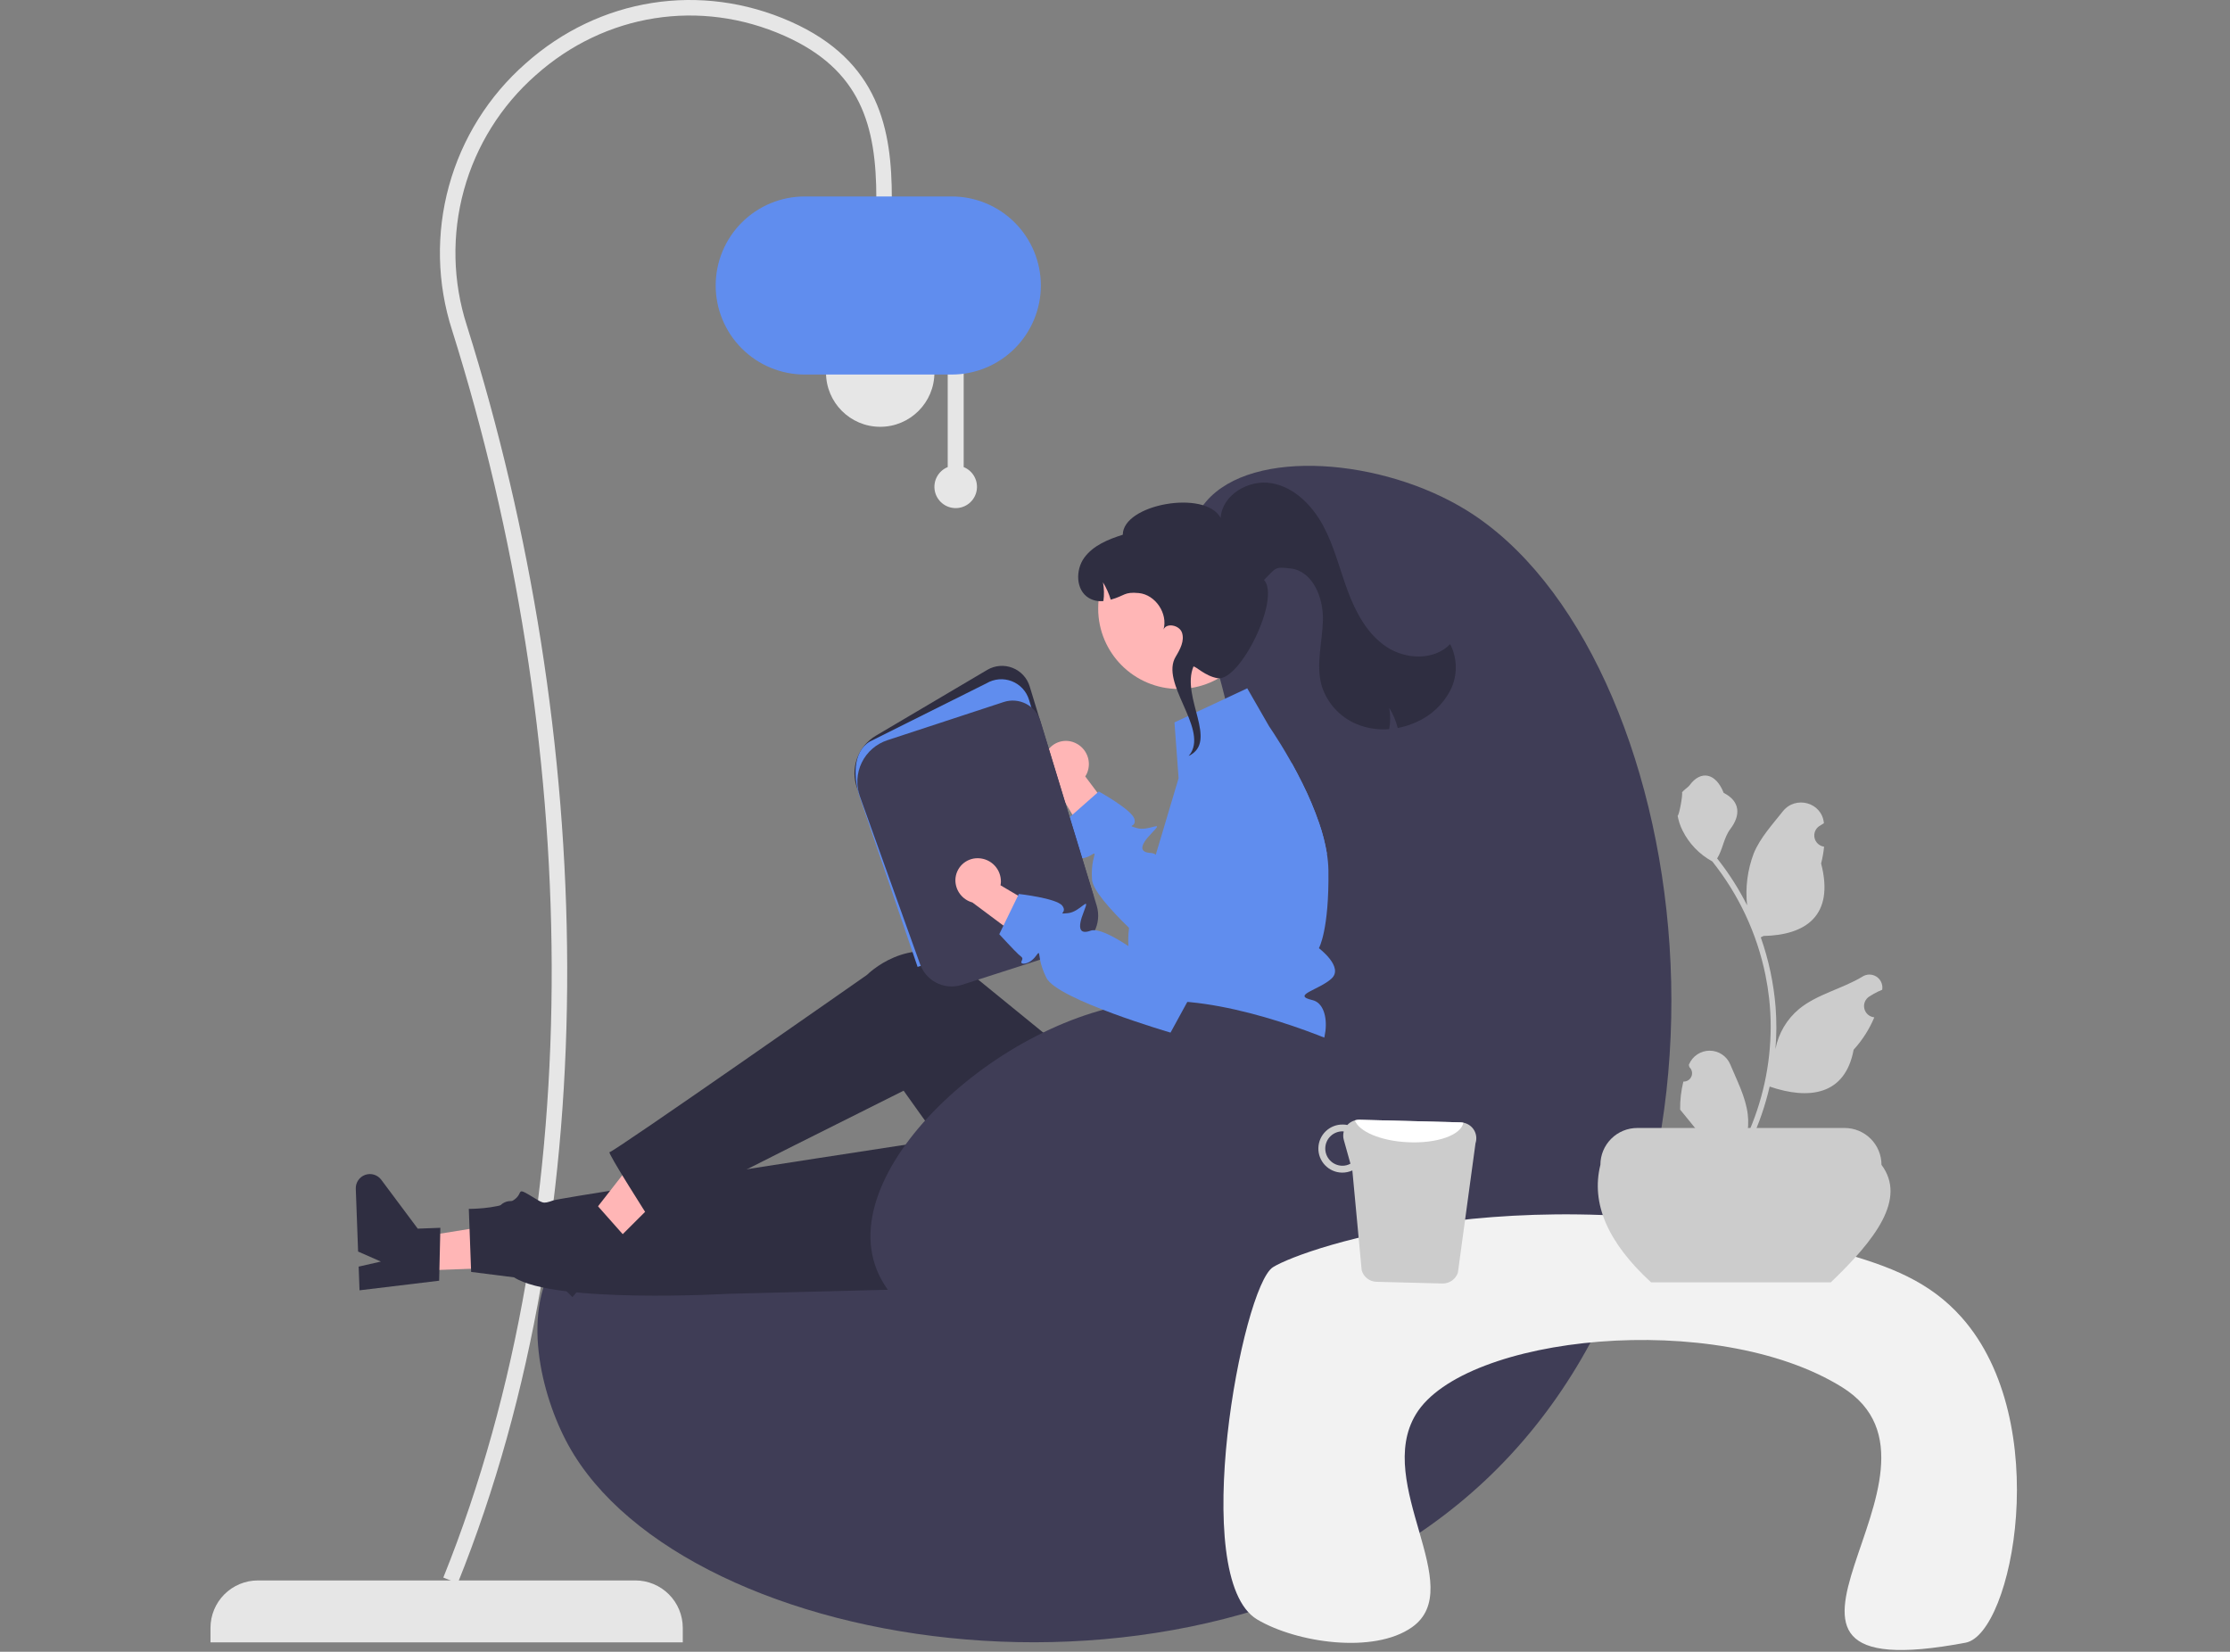 <svg width="752" height="557" viewBox="0 0 752 557" fill="none" xmlns="http://www.w3.org/2000/svg">
<rect x="0" y="0" width="752" height="557" fill="#808080" stroke="none"/>
<g clip-path="url(#clip0_88_2)">
<path d="M70.981 553.838H230.246V548.95C230.246 544.707 228.56 540.637 225.56 537.637C222.559 534.636 218.49 532.95 214.246 532.95H86.981C82.737 532.95 78.667 534.636 75.667 537.637C72.666 540.637 70.981 544.707 70.981 548.95V553.838Z" fill="#E6E6E6"/>
<path d="M154.341 533.925L149.497 531.975C200.174 406.186 195.292 247.493 152.454 111.362C147.365 95.589 146.998 78.673 151.398 62.694C155.798 46.716 164.772 32.372 177.218 21.428C202.083 -0.761 236.362 -6.167 266.685 7.319C296.616 20.633 300.741 43.824 300.741 66.903H295.519C295.519 42.268 290.255 23.519 264.562 12.091C236.143 -0.548 204.008 4.521 180.695 25.324C169.005 35.603 160.576 49.076 156.443 64.083C152.31 79.091 152.655 94.98 157.435 109.794C200.768 247.496 205.364 407.28 154.341 533.925Z" fill="#E6E6E6"/>
<path d="M296.825 143.924C286.731 143.924 278.548 135.742 278.548 125.648C278.548 115.554 286.731 107.372 296.825 107.372C306.918 107.372 315.101 115.554 315.101 125.648C315.101 135.742 306.918 143.924 296.825 143.924Z" fill="#E6E6E6"/>
<path d="M324.972 157.509V122.88H319.587V157.509C318.043 158.134 316.764 159.276 315.969 160.741C315.175 162.205 314.914 163.9 315.232 165.536C315.551 167.171 316.428 168.645 317.714 169.705C318.999 170.764 320.614 171.344 322.28 171.344C323.946 171.344 325.56 170.764 326.846 169.705C328.132 168.645 329.009 167.171 329.327 165.536C329.645 163.9 329.385 162.205 328.59 160.741C327.796 159.276 326.517 158.134 324.972 157.509Z" fill="#E6E6E6"/>
<path d="M351.001 96.275C350.992 88.314 347.826 80.683 342.197 75.054C336.568 69.425 328.936 66.259 320.976 66.249H271.368C263.405 66.249 255.768 69.413 250.137 75.044C244.506 80.675 241.343 88.312 241.343 96.275C241.343 104.238 244.506 111.875 250.137 117.506C255.768 123.137 263.405 126.301 271.368 126.301H320.976C328.936 126.291 336.568 123.125 342.197 117.496C347.826 111.867 350.992 104.235 351.001 96.275Z" fill="#608DEE"/>
<path d="M420.896 282.212C415.915 218.489 390.449 188.128 406.755 169.089C422.375 150.851 466.372 154.619 494.628 172.119C570.84 219.321 598.761 407.451 500.688 499.368C407.493 586.711 230.871 558.737 191.62 487.247C182.461 470.567 175.186 441.325 188.59 423.616C221.868 379.648 342.861 459.285 396.655 409.475C428.536 379.956 423.629 317.183 420.896 282.212Z" fill="#3F3D56"/>
<path d="M362.638 250.554C364.489 251.406 365.935 252.946 366.668 254.847C367.401 256.748 367.363 258.86 366.562 260.734C366.393 261.112 366.194 261.476 365.965 261.821L382.323 283.663L374.161 295.863L354.987 263.52C353.628 262.46 352.659 260.981 352.229 259.313C351.8 257.644 351.935 255.881 352.613 254.297C353.008 253.4 353.576 252.589 354.284 251.911C354.992 251.233 355.826 250.701 356.74 250.345C357.653 249.99 358.628 249.818 359.608 249.839C360.588 249.86 361.554 250.074 362.452 250.469C362.514 250.497 362.577 250.525 362.638 250.554Z" fill="#FFB6B6"/>
<path d="M362.651 288.212C361.581 289.162 364.55 290.334 367.692 288.485C368.59 287.95 368.974 287.728 369.075 287.869C369.328 288.223 367.853 290.828 368.247 296.616C368.489 300.07 374.226 306.565 380.741 312.898C389.548 321.463 399.79 329.725 399.79 329.725L403.386 326.846L441.09 296.616L447.453 287.808C446.871 284.33 445.996 280.908 444.837 277.577C443.242 272.966 441.346 268.465 439.161 264.103C437.989 261.73 436.787 259.467 435.636 257.386L415.435 279.647L398.507 298.293C398.507 298.293 393.578 290.354 389.761 288.192C389.274 287.881 388.72 287.691 388.145 287.637C384.286 287.455 384.054 285.354 388.528 280.779C393.003 276.203 387.357 280.476 383.377 279.243C379.398 278.011 383.377 279.244 382.539 276.163C381.701 273.082 370.54 266.901 370.54 266.901L370.075 267.315L361.641 274.759L359.227 276.89C359.227 276.89 361.864 284.122 362.591 285.647C363.318 287.172 363.712 287.253 362.651 288.212Z" fill="#608DEE"/>
<path d="M140.327 428.521L139.916 417.38L182.692 410.493L183.299 426.935L140.327 428.521Z" fill="#FFB6B6"/>
<path d="M148.092 431.875L148.498 414.037L140.872 414.319L128.561 397.828C127.953 397.014 127.101 396.415 126.128 396.119C125.156 395.823 124.115 395.846 123.156 396.184C122.197 396.522 121.372 397.158 120.8 397.998C120.229 398.838 119.94 399.84 119.978 400.855L120.76 422.045L128.438 425.419L120.947 427.124L121.242 435.113L148.092 431.875Z" fill="#2F2E41"/>
<path d="M381.077 432.858L245.589 436.294C245.589 436.294 187.08 439.673 173.353 430.743L158.877 428.915L158.092 407.652C158.092 407.652 166.944 407.717 172.034 405.346C177.123 402.974 173.586 400.073 178.438 402.926C183.291 405.779 182.778 406.122 186.53 404.811C190.282 403.5 362.325 377.276 362.325 377.276L381.077 432.858Z" fill="#2F2E41"/>
<path d="M202.539 423.631L194.66 415.744L221.335 381.601L232.963 393.243L202.539 423.631Z" fill="#FFB6B6"/>
<path d="M210.513 416.769L198.678 403.417L193.279 408.809L173.038 405.093C172.039 404.91 171.006 405.05 170.092 405.495C169.178 405.939 168.43 406.664 167.958 407.564C167.485 408.464 167.312 409.491 167.464 410.496C167.617 411.501 168.086 412.431 168.805 413.15L183.79 428.153L191.713 425.404L187.381 431.748L193.031 437.405L210.513 416.769Z" fill="#2F2E41"/>
<path d="M434.531 358.656L433.184 389.967C431.598 426.826 391.006 449.135 359.529 429.89C358.949 429.535 358.367 429.168 357.783 428.788C357.783 428.788 345.85 425.583 346.213 420.508C346.575 415.433 343.66 412.963 341.08 414.347C338.5 415.731 304.723 367.795 304.723 367.795C304.723 367.795 234.545 402.801 219.063 411.042C219.063 411.042 204.507 388.283 205.562 388.521C206.617 388.76 292.381 328.733 292.381 328.733C292.381 328.733 306.353 314.593 323.685 323.929C324.046 325.3 323.737 325.348 323.737 325.348L380.99 372L389.079 356.637L434.531 358.656Z" fill="#2F2E41"/>
<path d="M380.549 319.513C380.658 320.96 380.864 322.397 381.165 323.816C381.578 325.87 382.243 327.865 383.145 329.755C383.145 329.755 383.145 331.866 387.185 338.936C391.225 346.006 386.175 342.976 383.145 348.228C380.115 353.47 383.145 351.056 386.508 354.43C387.477 355.412 388.164 356.635 388.5 357.972C388.836 359.31 388.807 360.713 388.417 362.035C388.417 362.035 431.808 362.066 439.888 359.036C447.969 356.006 449.807 338.936 442.565 337.249C435.333 335.563 444.757 333.886 449.009 329.997C453.261 326.109 444.757 319.746 444.757 319.746C444.757 319.746 448.261 313.696 447.969 293.384C447.927 291.516 447.755 289.653 447.453 287.809C446.871 284.331 445.996 280.908 444.837 277.577C443.242 272.966 441.346 268.466 439.161 264.103C437.99 261.73 436.788 259.467 435.636 257.387C435.454 257.063 435.283 256.75 435.101 256.437C432.909 252.559 430.909 249.387 429.586 247.357C428.566 245.781 427.95 244.893 427.95 244.893L420.597 232.106L396.053 243.61L397.447 262.427L393.215 276.617L391.266 283.152L389.761 288.192L387.438 296C387.438 296 388.074 296.03 387.316 297.07C383.828 301.709 381.566 307.153 380.741 312.898C380.45 315.09 380.386 317.307 380.549 319.513Z" fill="#608DEE"/>
<path d="M309.67 321.541L310.13 321.392L368.875 302.476L347.228 231.459C346.797 230.045 346.05 228.747 345.045 227.663C344.039 226.579 342.801 225.738 341.423 225.202C340.045 224.667 338.563 224.451 337.09 224.571C335.616 224.692 334.189 225.145 332.916 225.897L295.376 248.076C292.405 249.83 290.144 252.572 288.989 255.823C287.834 259.075 287.858 262.629 289.058 265.864L309.67 321.541Z" fill="#2F2E41"/>
<path d="M309.431 326.056L368.648 306.987L347.001 235.97C346.57 234.556 345.824 233.258 344.818 232.174C343.813 231.091 342.574 230.249 341.196 229.714C339.818 229.178 338.336 228.962 336.863 229.083C335.389 229.203 333.963 229.656 332.69 230.408L293.357 250.046C287.448 253.536 287.587 262.569 290.33 269.981L309.431 326.056Z" fill="#608DEE"/>
<path d="M315.36 331.196C316.724 331.965 318.232 332.443 319.79 332.598C321.348 332.753 322.922 332.582 324.41 332.096L362.26 319.907C365.164 318.958 367.582 316.912 368.997 314.204C370.413 311.497 370.713 308.343 369.835 305.417L350.859 243.162C350.479 241.919 349.856 240.763 349.024 239.763C348.193 238.764 347.17 237.941 346.016 237.341C344.862 236.742 343.6 236.38 342.303 236.275C341.007 236.17 339.704 236.325 338.468 236.731L299.244 249.61C297.375 250.224 295.648 251.205 294.165 252.498C292.682 253.79 291.473 255.366 290.609 257.133C289.745 258.901 289.245 260.823 289.136 262.787C289.028 264.751 289.315 266.717 289.979 268.569L310.268 325.134C311.179 327.702 312.988 329.855 315.36 331.196Z" fill="#3F3D56"/>
<path d="M397.441 232.324C382.468 232.324 370.33 220.186 370.33 205.214C370.33 190.241 382.468 178.104 397.441 178.104C412.413 178.104 424.551 190.241 424.551 205.214C424.551 220.186 412.413 232.324 397.441 232.324Z" fill="#FFB6B6"/>
<path d="M489.114 232.732C486.626 237.555 482.547 241.368 477.568 243.526C475.581 244.431 473.492 245.092 471.346 245.495C470.74 243.09 469.769 240.791 468.467 238.679C468.901 241.059 468.901 243.498 468.467 245.879C465.198 246.146 461.909 245.738 458.804 244.679C455.755 243.642 452.989 241.909 450.727 239.617C448.465 237.325 446.767 234.537 445.77 231.475C443.611 224.289 445.937 216.614 446.12 209.113C446.309 201.611 442.747 192.639 435.3 191.711C429.628 191.003 430.33 191.553 426.255 195.559C431.955 201.891 418.059 229.936 410.602 228.697C406.386 227.996 403.284 224.649 402.45 224.765C398.181 235.221 411.024 250.051 400.837 254.919L401.593 253.919C406.925 245.111 391.148 230.233 396.48 221.425C397.967 218.961 399.512 216.072 398.592 213.346C397.72 210.754 393.299 209.934 392.367 212.293C393.883 206.887 389.65 200.541 384.029 199.989C379.035 199.496 379.323 200.92 374.562 202.218C373.953 200.167 373.076 198.205 371.954 196.384C372.334 198.462 372.381 200.587 372.093 202.68C370.375 202.885 368.638 202.517 367.151 201.634C362.754 198.998 362.623 192.194 365.644 188.053C368.67 183.911 373.739 181.866 378.629 180.318C378.674 169.977 406.5 165.026 411.618 174.641C412.145 166.856 421.069 161.612 428.756 162.934C436.444 164.257 442.508 170.421 446.206 177.291C449.903 184.157 451.738 191.844 454.444 199.156C457.151 206.469 461.019 213.76 467.5 218.099C473.98 222.432 483.609 222.826 489.02 217.209C490.254 219.608 490.905 222.263 490.922 224.96C490.938 227.657 490.319 230.319 489.114 232.732Z" fill="#2F2E41"/>
<path d="M461.297 356.705C460.736 356.256 460.128 355.871 459.482 355.556C449.106 350.391 416.837 336.986 391.605 337.536C343.057 338.594 281.274 392.173 295.653 428.153C306.594 455.531 360.989 471.107 400.695 458.649C456.321 441.196 478.277 370.244 461.297 356.705Z" fill="#3F3D56"/>
<path d="M662.84 553.941C678.703 550.948 692.745 479.48 661.534 444.282C650.841 432.223 637.502 426.974 619.76 422.09C517.638 393.975 439.749 420.769 429.281 427.311C418.838 433.839 400.529 532.187 423.941 546.108C437.114 553.941 463.223 557.857 476.159 548.719C495.194 535.273 463.244 500.395 477.465 476.919C493.602 450.278 578.58 441.304 621.183 467.781C666.637 496.028 572.881 570.912 662.84 553.941Z" fill="#F2F2F2"/>
<path d="M556.778 432.43H617.383C632.343 418.092 643.04 404.274 634.476 392.804C634.476 389.507 633.166 386.345 630.835 384.014C628.504 381.682 625.342 380.373 622.045 380.373H552.117C548.819 380.373 545.657 381.682 543.326 384.014C540.995 386.345 539.685 389.507 539.685 392.804C536.424 405.874 542.25 419.084 556.778 432.43Z" fill="#CCCCCC"/>
<path d="M567.662 364.722C568.238 364.749 568.807 364.598 569.293 364.29C569.779 363.982 570.159 363.532 570.381 363.001C570.604 362.47 570.657 361.883 570.535 361.321C570.412 360.758 570.12 360.247 569.697 359.856L569.505 359.092C569.53 359.03 569.556 358.969 569.581 358.908C570.16 357.54 571.131 356.373 572.371 355.555C573.612 354.736 575.066 354.303 576.552 354.308C578.038 354.314 579.489 354.758 580.723 355.586C581.957 356.413 582.919 357.587 583.488 358.96C585.762 364.438 588.658 369.925 589.371 375.717C589.685 378.278 589.553 380.873 588.98 383.388C594.322 371.735 597.096 359.069 597.114 346.249C597.115 343.032 596.936 339.818 596.579 336.621C596.283 334 595.873 331.398 595.348 328.815C592.485 314.797 586.337 301.658 577.41 290.477C573.089 288.12 569.595 284.494 567.398 280.09C566.602 278.507 566.04 276.816 565.728 275.072C566.216 275.136 567.566 267.713 567.198 267.257C567.878 266.227 569.093 265.714 569.835 264.709C573.525 259.706 578.608 260.58 581.261 267.377C586.93 270.238 586.985 274.983 583.507 279.547C581.294 282.45 580.99 286.378 579.048 289.486C579.248 289.742 579.455 289.99 579.655 290.245C583.307 294.941 586.489 299.983 589.157 305.299C588.509 299.343 589.283 293.319 591.417 287.721C593.58 282.503 597.633 278.109 601.203 273.599C605.491 268.182 614.283 270.546 615.039 277.413C615.046 277.48 615.053 277.546 615.06 277.613C614.53 277.912 614.011 278.229 613.503 278.565C612.865 278.992 612.371 279.601 612.085 280.313C611.799 281.025 611.735 281.806 611.901 282.555C612.066 283.305 612.455 283.986 613.015 284.511C613.575 285.035 614.28 285.378 615.038 285.495L615.116 285.507C614.927 287.418 614.593 289.312 614.117 291.172C618.697 308.882 608.81 315.333 594.693 315.623C594.381 315.782 594.078 315.942 593.766 316.094C596.446 323.691 598.128 331.603 598.768 339.633C599.13 344.371 599.109 349.13 598.704 353.864L598.728 353.696C599.751 348.432 602.559 343.682 606.678 340.249C612.796 335.223 621.44 333.372 628.041 329.332C628.742 328.882 629.558 328.641 630.392 328.639C631.225 328.637 632.042 328.874 632.746 329.321C633.449 329.768 634.01 330.406 634.363 331.162C634.715 331.917 634.845 332.758 634.735 333.584C634.726 333.643 634.717 333.702 634.708 333.761C633.724 334.161 632.766 334.623 631.84 335.143C631.309 335.442 630.79 335.759 630.283 336.095C629.645 336.522 629.15 337.131 628.864 337.843C628.578 338.555 628.514 339.336 628.68 340.085C628.846 340.834 629.234 341.516 629.794 342.041C630.354 342.565 631.06 342.908 631.818 343.025L631.896 343.037C631.951 343.045 631.999 343.053 632.055 343.061C630.374 347.075 628.015 350.77 625.08 353.984C622.216 369.444 609.918 370.911 596.762 366.409H596.754C595.311 372.681 593.22 378.787 590.514 384.627H568.221C568.141 384.379 568.069 384.123 567.997 383.875C570.061 384.005 572.132 383.882 574.166 383.508C572.512 381.478 570.858 379.433 569.204 377.403C569.167 377.365 569.132 377.325 569.1 377.283C568.261 376.245 567.414 375.214 566.575 374.175L566.575 374.174C566.53 370.99 566.896 367.813 567.662 364.722Z" fill="#CCCCCC"/>
<path d="M491.626 429.183C491.256 430.259 490.555 431.191 489.622 431.844C488.69 432.497 487.575 432.838 486.437 432.818L464.204 432.245C463.058 432.223 461.949 431.83 461.044 431.126C460.14 430.421 459.487 429.443 459.185 428.337L456.038 394.695C454.922 395.2 453.707 395.45 452.482 395.425C450.332 395.371 448.292 394.466 446.81 392.908C445.328 391.349 444.526 389.266 444.58 387.116C444.634 384.967 445.54 382.926 447.098 381.445C448.656 379.963 450.739 379.16 452.889 379.214C453.379 379.213 453.867 379.264 454.346 379.366C454.867 378.802 455.5 378.354 456.204 378.05C456.909 377.746 457.669 377.593 458.436 377.601L492.635 378.484C492.919 378.495 493.201 378.53 493.479 378.589C494.229 378.729 494.94 379.027 495.565 379.465C496.19 379.903 496.714 380.47 497.101 381.127C497.489 381.784 497.731 382.516 497.812 383.275C497.892 384.034 497.809 384.801 497.569 385.525L491.626 429.183ZM455.393 392.41L453.155 384.393C452.9 383.467 452.894 382.49 453.137 381.561C453.029 381.561 452.933 381.51 452.824 381.509C451.289 381.478 449.805 382.056 448.696 383.118C447.587 384.179 446.944 385.637 446.908 387.172C446.872 388.707 447.446 390.193 448.504 391.305C449.562 392.417 451.018 393.065 452.553 393.105C453.545 393.136 454.527 392.896 455.393 392.41Z" fill="#CCCCCC"/>
<path d="M493.479 378.589C492.751 382.755 484.559 385.684 474.709 385.175C465.652 384.757 458.245 381.577 456.889 377.807C457.391 377.659 457.913 377.589 458.436 377.601L492.636 378.484C492.919 378.495 493.202 378.53 493.479 378.589Z" fill="white"/>
<path d="M329.99 289.414C332.026 289.488 333.953 290.354 335.361 291.827C336.768 293.3 337.545 295.265 337.527 297.302C337.516 297.716 337.472 298.129 337.393 298.535L360.892 312.409L358.048 326.809L327.912 304.324C326.251 303.869 324.787 302.876 323.749 301.501C322.711 300.126 322.158 298.446 322.175 296.723C322.195 295.743 322.407 294.777 322.799 293.878C323.192 292.98 323.758 292.168 324.465 291.489C325.172 290.81 326.005 290.276 326.918 289.919C327.831 289.561 328.805 289.387 329.785 289.407C329.854 289.408 329.922 289.41 329.99 289.414Z" fill="#FFB6B6"/>
<path d="M349.24 322.486C349.868 321.644 350.139 321.292 350.281 321.389C350.649 321.611 350.295 324.586 352.883 329.771C356.527 337.056 394.727 348.214 394.727 348.214L399.431 339.603L420.118 301.763L427.249 271.434C427.498 270.376 427.62 269.292 427.61 268.206C421.252 263.732 414.5 259.846 407.438 256.595C404.616 258.196 402.465 260.759 401.378 263.815L387.137 303.745L381.455 319.687C381.455 319.687 371.43 312.519 367.794 313.834C364.164 315.158 363.133 313.302 365.506 307.36C367.879 301.417 364.317 307.534 360.172 307.923C356.019 308.317 360.172 307.923 358.21 305.401C356.248 302.88 343.566 301.461 343.566 301.461L343.296 302.023L338.381 312.134L336.974 315.039C336.974 315.039 342.185 320.692 343.442 321.819C344.705 322.954 345.095 322.875 344.477 324.168C343.866 325.455 347.057 325.397 349.24 322.486Z" fill="#608DEE"/>
</g>
<defs>
<clipPath id="clip0_88_2">
<rect width="751.131" height="556.415" fill="white" transform="matrix(-1 0 0 1 751.131 0)"/>
</clipPath>
</defs>
</svg>
